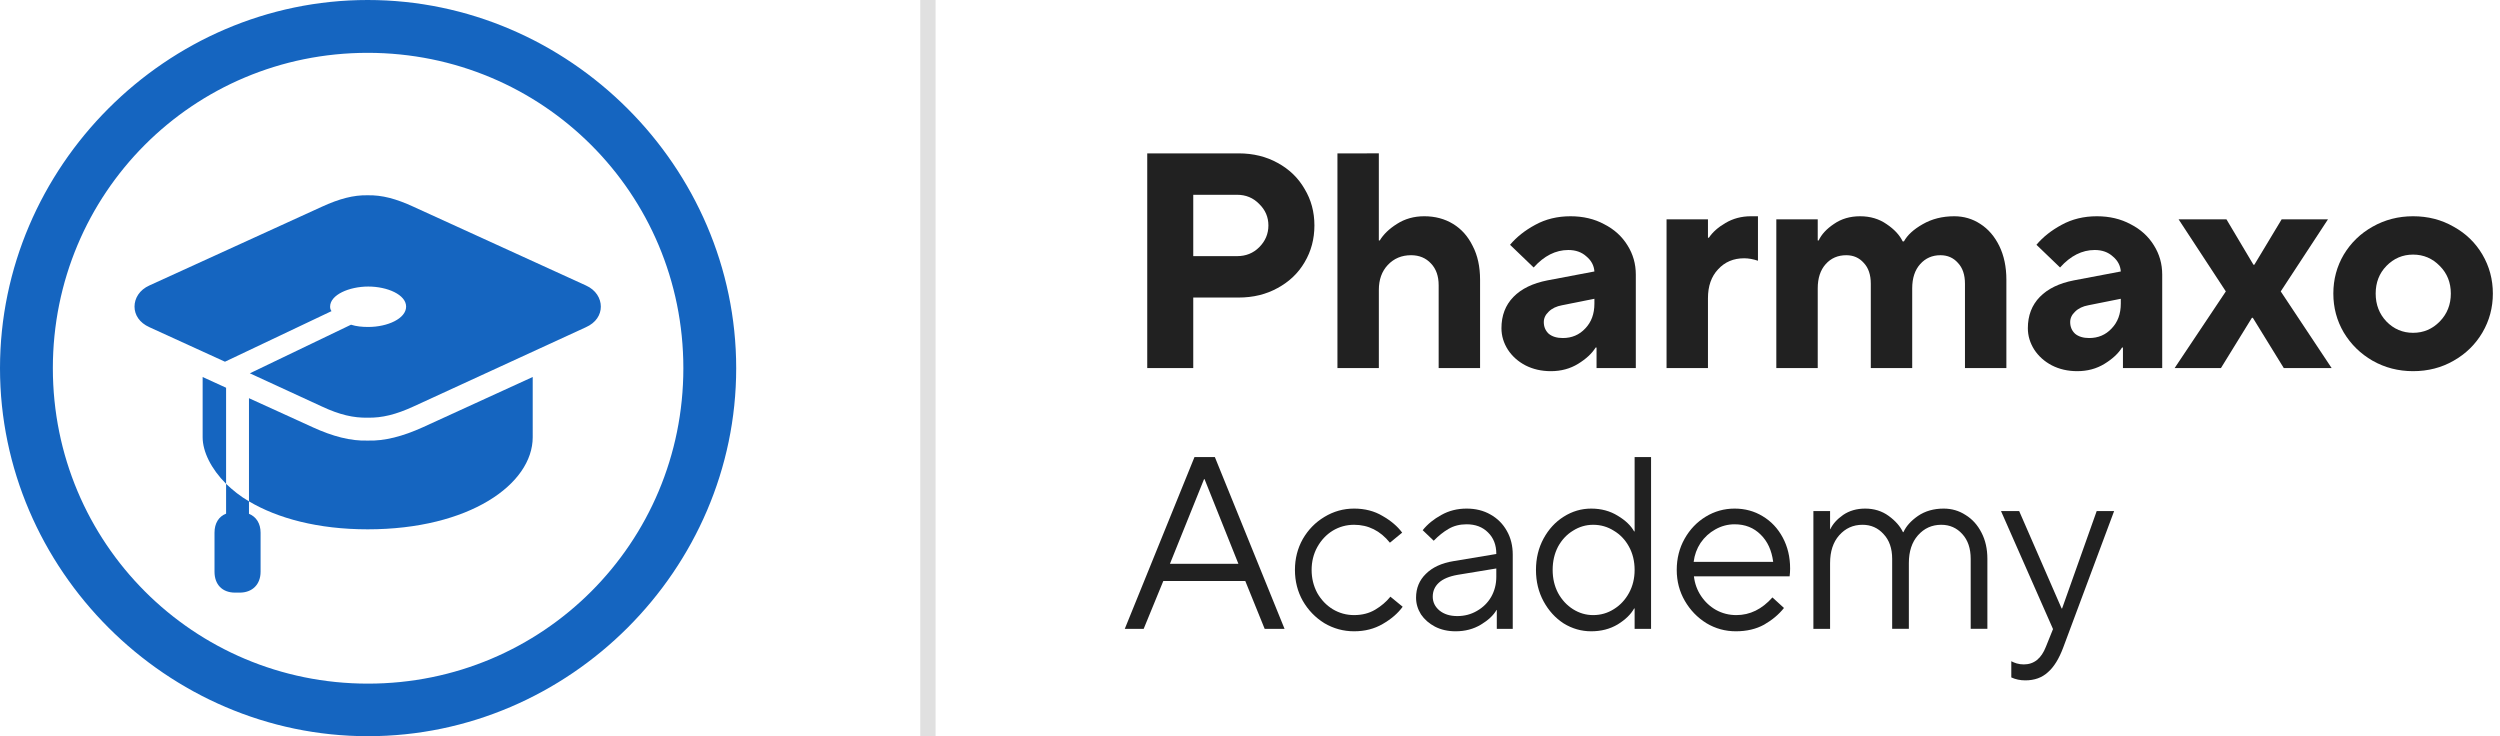 <svg fill="none" height="48" viewBox="0 0 163 48" width="163" xmlns="http://www.w3.org/2000/svg"><path d="m60 0h1v48h-1z" fill="#e0e0e0"/><g fill="#212121"><path clip-rule="evenodd" d="m74.8 24v-14h5.96c.947 0 1.793.207 2.54.62.76.413 1.347.98 1.76 1.7.427.707.64 1.5.64 2.38s-.213 1.68-.64 2.4c-.413.707-1 1.267-1.76 1.68-.747.413-1.593.62-2.54.62h-2.96v4.6zm5.86-7.3c.573 0 1.053-.193 1.44-.58.4-.4.6-.873.6-1.42s-.2-1.013-.6-1.4c-.387-.4-.867-.6-1.44-.6h-2.86v4z" fill-rule="evenodd"/><path d="m87.201 10v14h2.7v-5.1c0-.667.193-1.207.58-1.62.4-.427.907-.64 1.52-.64.533 0 .967.18 1.3.54.333.347.5.82.5 1.42v5.4h2.7v-5.76c0-.853-.16-1.587-.48-2.2-.307-.627-.733-1.107-1.28-1.44s-1.173-.5-1.88-.5c-.667 0-1.26.167-1.78.5-.507.32-.88.68-1.12 1.08h-.06v-5.68z"/><path clip-rule="evenodd" d="m102.395 14.1c.827 0 1.56.173 2.2.52.654.333 1.16.793 1.52 1.38.36.573.54 1.207.54 1.9v6.1h-2.56v-1.34h-.06c-.24.387-.62.74-1.14 1.06s-1.113.48-1.78.48c-.613 0-1.166-.127-1.66-.38-.48-.253-.86-.593-1.14-1.02-.28-.44-.42-.907-.42-1.4 0-.827.26-1.507.78-2.04s1.26-.893 2.22-1.08l3.06-.58c-.026-.387-.2-.713-.52-.98-.306-.28-.7-.42-1.18-.42-.826 0-1.58.38-2.26 1.14l-1.54-1.48c.427-.507.973-.94 1.64-1.3.68-.373 1.447-.56 2.3-.56zm-.5 7.94c.587 0 1.074-.207 1.46-.62.4-.413.6-.953.6-1.62v-.32l-2.1.42c-.373.067-.666.207-.88.42-.213.2-.32.427-.32.68 0 .307.107.56.32.76.227.187.534.28.92.28z" fill-rule="evenodd"/><path d="m108.659 14.3v9.7h2.7v-4.56c0-.787.22-1.413.66-1.88.44-.48 1.007-.72 1.7-.72.28 0 .58.053.9.16v-2.9h-.46c-.613 0-1.166.147-1.66.44-.48.28-.84.6-1.08.96h-.06v-1.2z"/><path d="m115.816 24v-9.7h2.7v1.38h.06c.186-.4.52-.76 1-1.08.48-.333 1.046-.5 1.7-.5.666 0 1.246.173 1.74.52.493.333.84.707 1.04 1.12h.08c.226-.413.633-.787 1.22-1.12.6-.347 1.286-.52 2.06-.52.626 0 1.193.167 1.7.5.52.333.933.813 1.24 1.44.306.627.46 1.36.46 2.2v5.76h-2.7v-5.5c0-.587-.154-1.04-.46-1.36-.294-.333-.674-.5-1.14-.5-.534 0-.974.193-1.32.58-.347.387-.52.913-.52 1.58v5.2h-2.7v-5.5c0-.587-.154-1.04-.46-1.36-.294-.333-.674-.5-1.14-.5-.547 0-.994.193-1.34.58-.347.387-.52.913-.52 1.58v5.2z"/><path clip-rule="evenodd" d="m138.916 14.62c-.64-.347-1.374-.52-2.2-.52-.854 0-1.62.187-2.3.56-.667.36-1.214.793-1.64 1.3l1.54 1.48c.68-.76 1.433-1.14 2.26-1.14.48 0 .873.14 1.18.42.32.267.493.593.52.98l-3.06.58c-.96.187-1.7.547-2.22 1.08s-.78 1.213-.78 2.04c0 .493.14.96.42 1.4.28.427.66.767 1.14 1.02.493.253 1.046.38 1.66.38.666 0 1.26-.16 1.78-.48s.9-.673 1.14-1.06h.06v1.34h2.56v-6.1c0-.693-.18-1.327-.54-1.9-.36-.587-.867-1.047-1.52-1.38zm-1.24 6.8c-.387.413-.874.62-1.46.62-.387 0-.694-.093-.92-.28-.214-.2-.32-.453-.32-.76 0-.253.106-.48.32-.68.213-.213.506-.353.88-.42l2.1-.42v.32c0 .667-.2 1.207-.6 1.62z" fill-rule="evenodd"/><path clip-rule="evenodd" d="m157.334 24.2c-.96 0-1.84-.227-2.64-.68-.787-.453-1.414-1.067-1.88-1.84-.454-.773-.68-1.62-.68-2.54s.226-1.767.68-2.54c.466-.773 1.093-1.38 1.88-1.82.8-.453 1.68-.68 2.64-.68.973 0 1.853.227 2.64.68.8.44 1.426 1.047 1.88 1.82.453.773.68 1.62.68 2.54s-.227 1.767-.68 2.54c-.454.773-1.08 1.387-1.88 1.84-.787.453-1.667.68-2.64.68zm0-2.5c.68 0 1.26-.247 1.74-.74s.72-1.1.72-1.82-.24-1.32-.72-1.8c-.48-.493-1.06-.74-1.74-.74s-1.26.247-1.74.74c-.467.48-.7 1.08-.7 1.8s.233 1.327.7 1.82c.48.493 1.06.74 1.74.74z" fill-rule="evenodd"/><path d="m144.804 24h-3.02l3.34-5-3.08-4.7h3.12l1.76 2.96h.06l1.78-2.96h3.02l-3.08 4.7 3.32 5h-3.12l-2.02-3.28h-.06z"/><path d="m137.841 33.32h-1.136l-2.256 6.352h-.032l-2.768-6.352h-1.184l3.392 7.696-.464 1.152c-.298.768-.778 1.152-1.44 1.152-.16 0-.314-.021-.464-.064-.138-.043-.256-.091-.352-.144v1.056c.278.128.582.192.912.192.598 0 1.088-.176 1.472-.528.395-.341.731-.885 1.008-1.632z"/><path d="m119.321 41h-1.088v-7.68h1.088v1.184h.016c.16-.341.437-.651.832-.928.405-.277.885-.416 1.44-.416.586 0 1.098.16 1.536.48.437.32.746.672.928 1.056h.032c.17-.384.485-.736.944-1.056.469-.32 1.029-.48 1.68-.48.522 0 .997.139 1.424.416.437.267.784.651 1.04 1.152.256.491.384 1.061.384 1.712v4.56h-1.088v-4.56c0-.683-.182-1.221-.544-1.616-.363-.405-.822-.608-1.376-.608-.608 0-1.115.229-1.52.688-.395.448-.592 1.051-.592 1.808v4.288h-1.088v-4.56c0-.683-.187-1.221-.56-1.616-.363-.405-.822-.608-1.376-.608-.608 0-1.115.229-1.52.688-.395.448-.592 1.051-.592 1.808z"/><path clip-rule="evenodd" d="m111.259 40.632c.587.352 1.227.528 1.92.528.704 0 1.318-.144 1.84-.432.523-.299.955-.661 1.296-1.088l-.752-.688c-.682.768-1.466 1.152-2.352 1.152-.48 0-.922-.112-1.328-.336-.394-.224-.72-.528-.976-.912s-.41-.811-.464-1.28h6.24c.022-.171.032-.341.032-.512 0-.747-.16-1.419-.48-2.016s-.757-1.061-1.312-1.392c-.544-.331-1.152-.496-1.824-.496-.682 0-1.312.176-1.888.528s-1.034.832-1.376 1.44c-.341.608-.512 1.285-.512 2.032 0 .736.176 1.408.528 2.016s.822 1.093 1.408 1.456zm3.536-5.776c.448.437.72 1.029.816 1.776h-5.184c.054-.448.203-.859.448-1.232.256-.373.576-.667.96-.88.395-.224.816-.336 1.264-.336.683 0 1.248.224 1.696.672z" fill-rule="evenodd"/><path clip-rule="evenodd" d="m103.745 41.16c-.64 0-1.237-.171-1.792-.512-.544-.352-.981-.832-1.312-1.44-.33-.608-.496-1.291-.496-2.048s.166-1.44.496-2.048c.331-.608.768-1.083 1.312-1.424.555-.352 1.152-.528 1.792-.528.651 0 1.227.155 1.728.464.502.299.859.64 1.072 1.024h.032v-4.848h1.072v11.2h-1.072v-1.328h-.032c-.213.384-.57.731-1.072 1.04-.501.299-1.077.448-1.728.448zm.128-1.056c.491 0 .939-.128 1.344-.384.416-.256.747-.608.992-1.056.246-.448.368-.949.368-1.504 0-.565-.122-1.072-.368-1.52-.245-.448-.576-.795-.992-1.04-.405-.256-.853-.384-1.344-.384-.469 0-.906.128-1.312.384-.405.245-.73.592-.976 1.04-.234.448-.352.955-.352 1.52 0 .555.118 1.056.352 1.504.246.448.571.8.976 1.056.406.256.843.384 1.312.384z" fill-rule="evenodd"/><path clip-rule="evenodd" d="m97.175 33.544c-.448-.256-.965-.384-1.552-.384-.608 0-1.157.139-1.648.416-.491.267-.896.597-1.216.992l.72.688c.309-.32.629-.576.96-.768.341-.203.736-.304 1.184-.304.576 0 1.04.176 1.392.528.363.352.544.816.544 1.392v.016l-2.784.464c-.779.128-1.381.405-1.808.832-.427.416-.64.933-.64 1.552 0 .384.107.747.32 1.088.224.331.528.597.912.8.395.203.843.304 1.344.304.619 0 1.168-.144 1.648-.432s.821-.608 1.024-.96h.016v1.232h1.04v-4.832c0-.587-.128-1.104-.384-1.552-.256-.459-.613-.816-1.072-1.072zm-.88 6.288c-.384.224-.811.336-1.28.336-.48 0-.869-.123-1.168-.368-.288-.245-.432-.544-.432-.896 0-.363.133-.667.4-.912.267-.245.672-.416 1.216-.512l2.528-.416v.544c0 .48-.112.917-.336 1.312-.224.384-.533.688-.928.912z" fill-rule="evenodd"/><path d="m88.286 41.16c-.693 0-1.339-.176-1.936-.528-.587-.363-1.056-.848-1.408-1.456-.341-.608-.512-1.28-.512-2.016s.171-1.408.512-2.016c.352-.608.821-1.088 1.408-1.44.597-.363 1.243-.544 1.936-.544.704 0 1.323.16 1.856.48.544.309.971.672 1.28 1.088l-.8.656c-.629-.779-1.408-1.168-2.336-1.168-.501 0-.965.128-1.392.384-.416.256-.752.613-1.008 1.072-.245.448-.368.944-.368 1.488s.123 1.045.368 1.504c.256.448.592.8 1.008 1.056.427.256.891.384 1.392.384.523 0 .981-.117 1.376-.352s.725-.517.992-.848l.8.656c-.309.427-.741.8-1.296 1.12-.544.32-1.168.48-1.872.48z"/><path clip-rule="evenodd" d="m73.336 41h1.232l1.28-3.12h5.344l1.264 3.12h1.296l-4.544-11.2h-1.328zm2.944-4.24 2.224-5.52h.032l2.208 5.52z" fill-rule="evenodd"/></g><path d="m26.976 13.488 11.221 5.122c.663.295.977.848.977 1.382 0 .534-.313 1.05-.977 1.345l-11.221 5.159c-1.161.534-2.064.755-3.003.737-.921.018-1.824-.184-3.003-.737l-4.68-2.156 6.596-3.169c.35.111.719.147 1.124.147 1.271 0 2.469-.553 2.469-1.327s-1.216-1.308-2.469-1.308c-1.234 0-2.487.534-2.487 1.308 0 .092.018.203.092.295l-6.947 3.298-4.92-2.248c-.663-.295-.977-.811-.977-1.345 0-.534.313-1.087.977-1.382l11.222-5.122c1.161-.534 2.082-.774 3.003-.755.94-.018 1.843.221 3.003.755z" fill="#1565c0"/><path d="m34.733 28.505c0 3.059-4.128 6.007-10.761 6.007-3.243 0-5.878-.719-7.739-1.824v-6.726l4.164 1.898c1.29.59 2.469.903 3.575.866 1.106.037 2.285-.276 3.593-.866l7.168-3.28z" fill="#1565c0"/><path d="m16.233 33.499v-.811c-.571-.332-1.05-.719-1.492-1.142v-6.265l-1.529-.7v3.925c0 .94.553 2.064 1.529 3.04v1.944c-.484.189-.755.63-.755 1.243v2.543c0 .829.497 1.363 1.345 1.363h.295c.829 0 1.364-.534 1.364-1.363v-2.543c0-.603-.283-1.04-.756-1.234z" fill="#1565c0"/><path clip-rule="evenodd" d="m48 24.009c0 13.119-10.871 23.991-24.009 23.991-13.119 0-23.991-10.871-23.991-23.991 0-13.138 10.853-24.009 23.972-24.009 13.138 0 24.028 10.871 24.028 24.009zm-44.554 0c0 11.387 9.158 20.564 20.545 20.564 11.406 0 20.564-9.176 20.564-20.564 0-11.406-9.176-20.564-20.582-20.564-11.387 0-20.527 9.158-20.527 20.564z" fill="#1565c0" fill-rule="evenodd"/></svg>